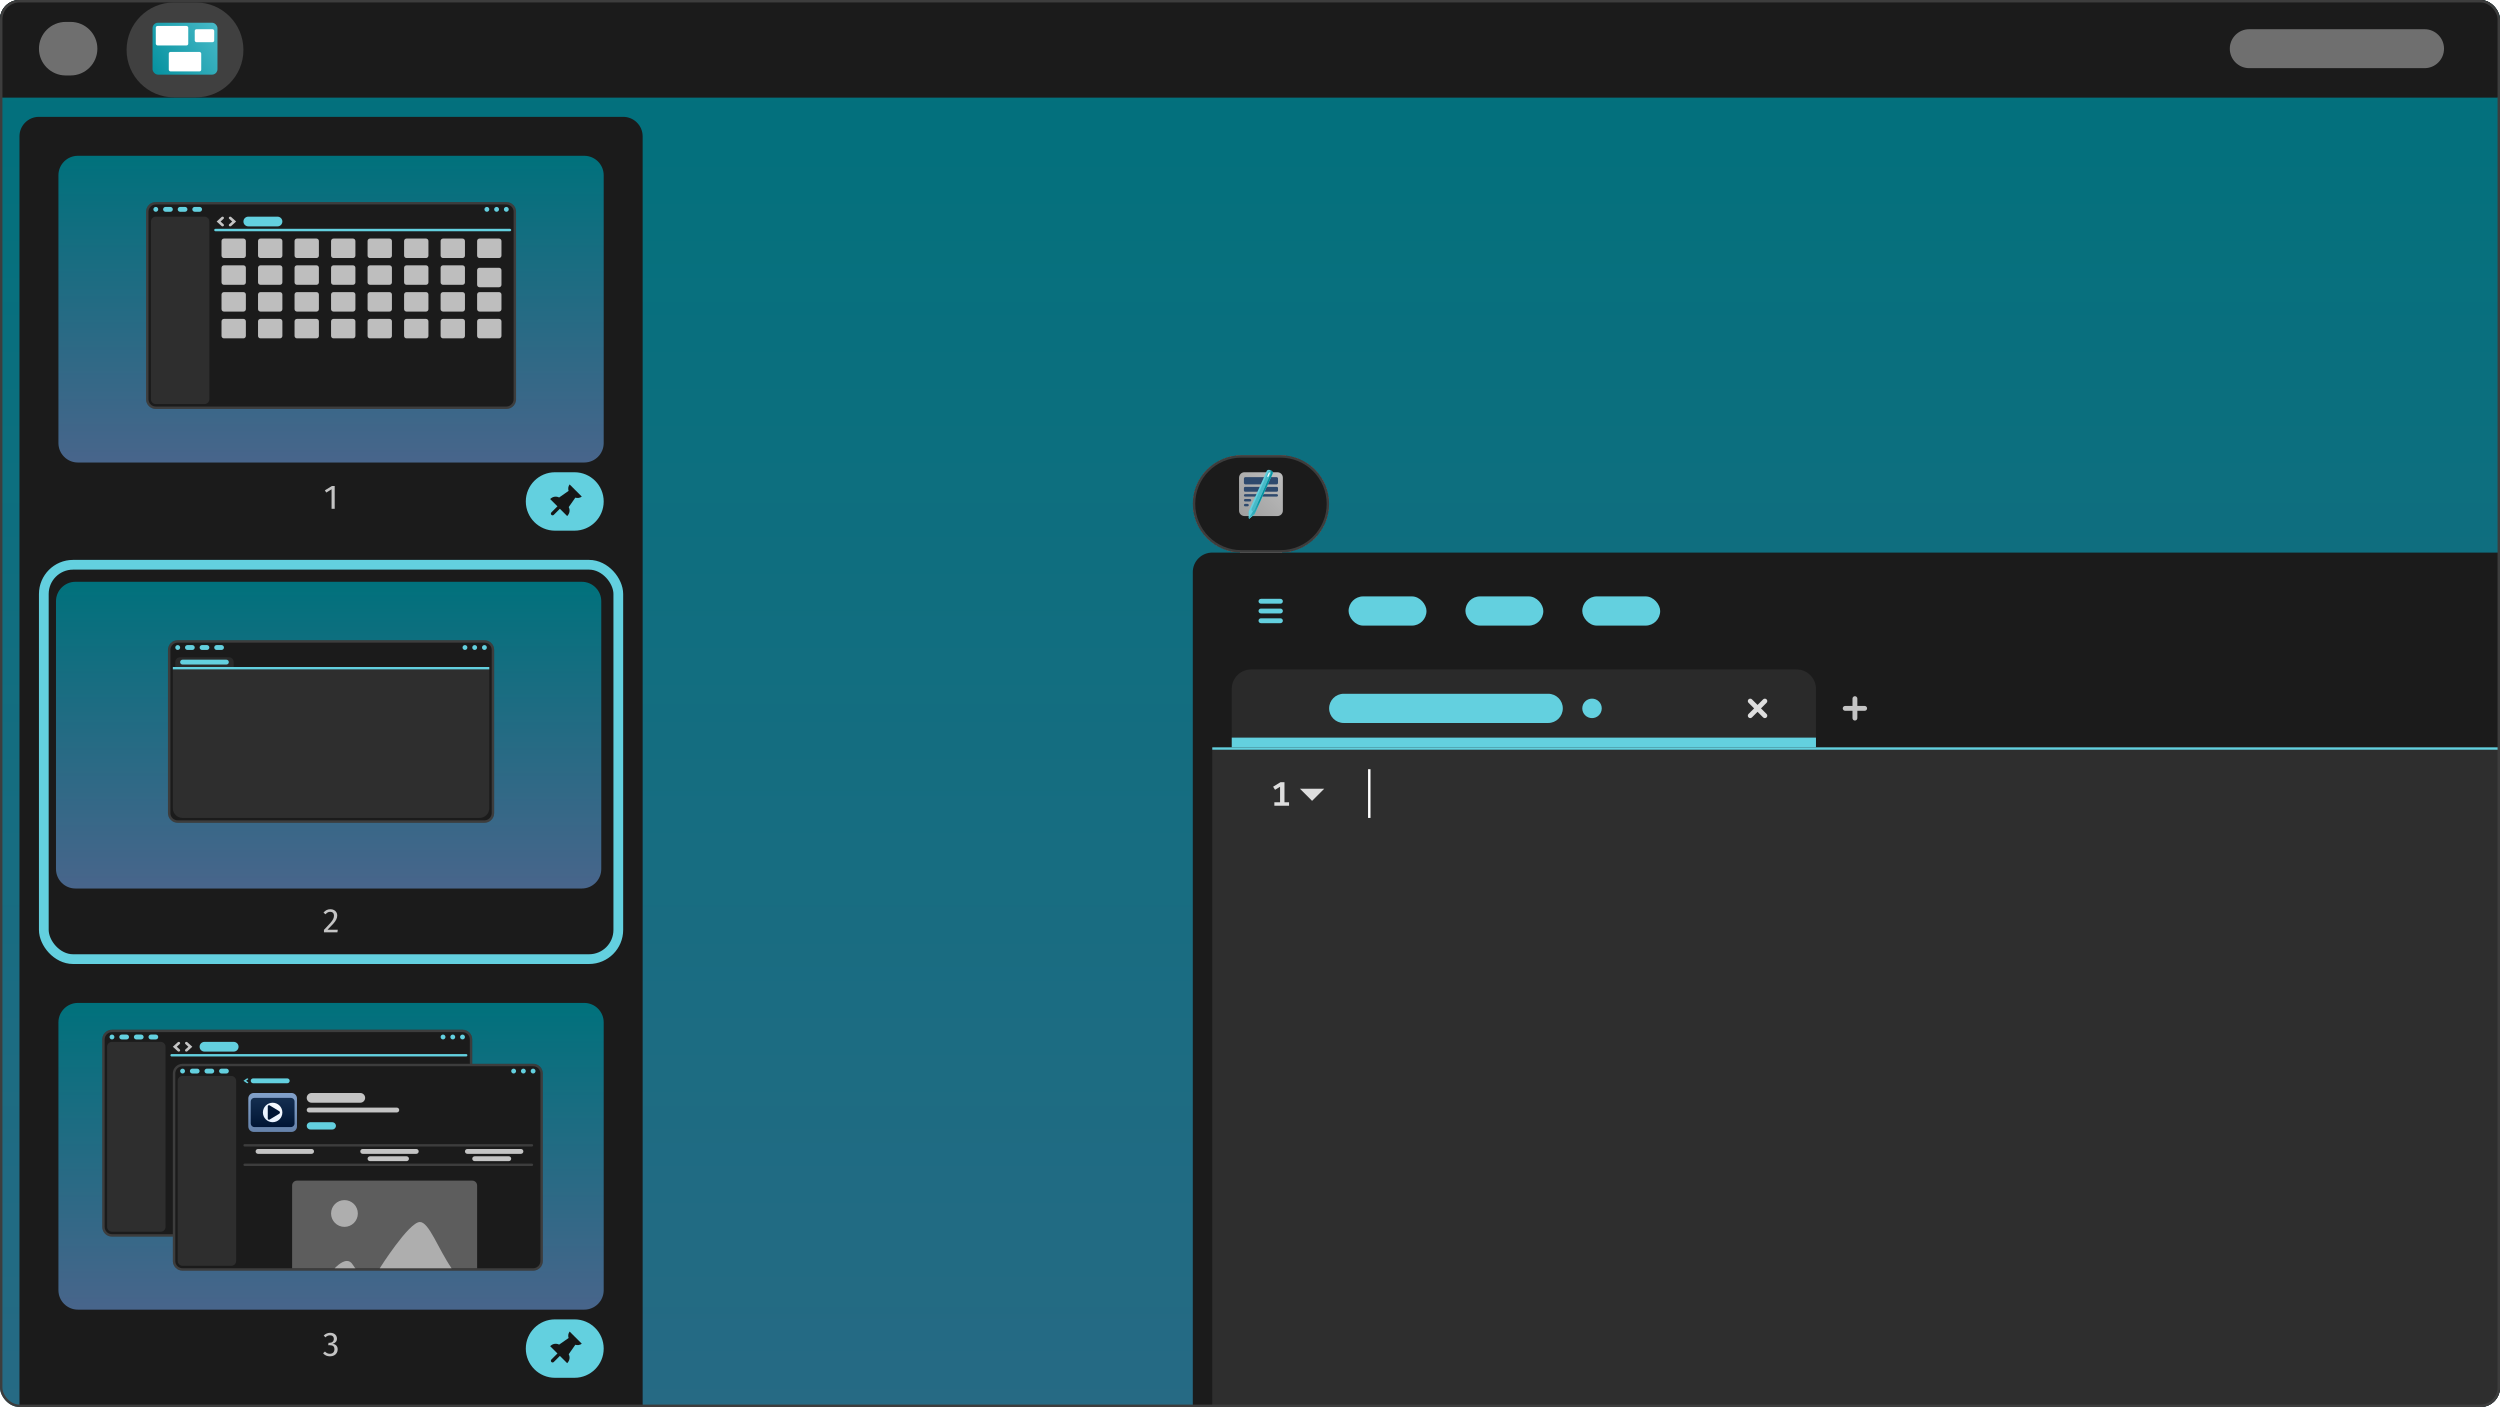 <svg width="1027" height="578" viewBox="0 0 1027 578" fill="none" xmlns="http://www.w3.org/2000/svg">
<g clip-path="url(#clip0_4447_268)">
<rect width="1027" height="578" fill="url(#paint0_linear_4447_268)"/>
<path d="M490 235C490 230.582 493.582 227 498 227H1027V578H490V235Z" fill="#1B1B1B"/>
<path d="M498 308H1027V578H498V308Z" fill="#2E2E2E"/>
<g filter="url(#filter0_d_4447_268)">
<path d="M490 203C490 191.954 498.954 183 510 183H526C537.046 183 546 191.954 546 203C546 214.046 537.046 223 526 223H510C498.954 223 490 214.046 490 203Z" fill="#2E2E2E" shape-rendering="crispEdges"/>
<path d="M510 183.5H526C536.77 183.5 545.5 192.23 545.5 203C545.5 213.77 536.77 222.5 526 222.5H510C499.23 222.5 490.5 213.77 490.5 203C490.5 192.23 499.23 183.5 510 183.5Z" stroke="#636363" shape-rendering="crispEdges"/>
<path d="M490 203C490 191.954 498.954 183 510 183H526C537.046 183 546 191.954 546 203C546 214.046 537.046 223 526 223H510C498.954 223 490 214.046 490 203Z" fill="#3D3D3D"/>
<path d="M491 203C491 192.507 499.507 184 510 184H526C536.493 184 545 192.507 545 203C545 213.493 536.493 222 526 222H510C499.507 222 491 213.493 491 203Z" fill="#1B1B1B"/>
</g>
<path d="M509 196.305C509 195 510 194 511.199 194H524.672C526.066 194 527 195 527 196.262V209.77C527 211 526 212 524.73 212H511.258C510 212 509 211 509 209.809V196.305Z" fill="url(#paint1_linear_4447_268)"/>
<path d="M511 196.6C511 196.269 511.285 196 511.636 196H524.364C524.715 196 525 196.269 525 196.6V198.4C525 198.731 524.715 199 524.364 199H511.636C511.285 199 511 198.731 511 198.4V196.6Z" fill="#2E496D"/>
<path d="M511 205.5C511 205.224 511.224 205 511.5 205H513.5C513.776 205 514 205.224 514 205.5C514 205.776 513.776 206 513.5 206H511.5C511.224 206 511 205.776 511 205.5Z" fill="#2E496D"/>
<path d="M511 203.5C511 203.224 511.224 203 511.5 203H524.5C524.776 203 525 203.224 525 203.5C525 203.776 524.776 204 524.5 204H511.5C511.224 204 511 203.776 511 203.5Z" fill="#2E496D"/>
<path d="M511 200.5C511 200.224 511.224 200 511.5 200H524.5C524.776 200 525 200.224 525 200.5V201.5C525 201.776 524.776 202 524.5 202H511.5C511.224 202 511 201.776 511 201.5V200.5Z" fill="#2E496D"/>
<path d="M511 207.5C511 207.224 511.224 207 511.5 207H512.5C512.776 207 513 207.224 513 207.5C513 207.776 512.776 208 512.5 208H511.5C511.224 208 511 207.776 511 207.5Z" fill="#2E496D"/>
<path d="M513.005 210.001L515.441 211.086L513.457 212.879C513.457 212.879 513.291 213.048 513.138 212.98C512.986 212.912 513 212.675 513 212.675L513.005 210.001Z" fill="#48B9C7"/>
<path d="M520.362 193.478C520.362 193.478 520.734 192.641 521.953 193.183C523.171 193.725 522.798 194.563 522.798 194.563L515.442 211.085L513.458 212.878C513.458 212.878 513.291 213.047 513.139 212.979C512.987 212.911 513.001 212.674 513.001 212.674L513.005 210L520.362 193.478Z" fill="#63D0DF"/>
<path d="M518.384 202.634C520.57 197.723 521.953 193.184 521.953 193.184C523.171 193.726 522.798 194.564 522.798 194.564L515.442 211.086L513.458 212.879C513.458 212.879 513.291 213.048 513.139 212.98C512.987 212.912 513.001 212.675 513.001 212.675C513.001 212.675 514.706 210.895 518.384 202.634Z" fill="url(#paint2_linear_4447_268)"/>
<path d="M520.936 193.826C521.086 193.489 521.48 193.338 521.817 193.488C522.153 193.638 522.304 194.032 522.155 194.368L515.375 209.596C515.225 209.932 514.831 210.083 514.494 209.934C514.158 209.784 514.007 209.39 514.157 209.053L520.936 193.826Z" fill="#48B9C7"/>
<path d="M521.215 194.224C521.272 194.098 521.419 194.041 521.546 194.097C521.672 194.153 521.728 194.301 521.672 194.427L521.062 195.798C521.006 195.924 520.858 195.981 520.732 195.924C520.606 195.868 520.549 195.72 520.605 195.594L521.215 194.224Z" fill="white"/>
<path d="M506 283C506 278.582 509.582 275 514 275H738C742.418 275 746 278.582 746 283V303H506V283Z" fill="#4D4D4D" fill-opacity="0.3"/>
<path d="M658 291C658 293.209 656.209 295 654 295C651.791 295 650 293.209 650 291C650 288.791 651.791 287 654 287C656.209 287 658 288.791 658 291Z" fill="#63D0DF"/>
<path d="M546 291C546 287.686 548.686 285 552 285H636C639.314 285 642 287.686 642 291C642 294.314 639.314 297 636 297H552C548.686 297 546 294.314 546 291Z" fill="#63D0DF"/>
<path d="M719 287.004C718.735 287.004 718.48 287.109 718.293 287.297C718.105 287.484 718 287.739 718 288.004C718 288.269 718.105 288.523 718.293 288.711L720.586 291.004L718.293 293.297C718.105 293.484 718 293.739 718 294.004C718 294.269 718.105 294.523 718.293 294.711C718.48 294.899 718.735 295.004 719 295.004C719.265 295.004 719.52 294.898 719.707 294.711L722 292.418L724.283 294.701C724.376 294.797 724.488 294.873 724.611 294.925C724.734 294.977 724.866 295.004 725 295.004C725.265 295.004 725.52 294.899 725.707 294.711C725.895 294.523 726 294.269 726 294.004C726 293.739 725.895 293.484 725.707 293.297L723.414 291.004L725.697 288.721C725.793 288.628 725.869 288.516 725.921 288.393C725.973 288.27 726 288.138 726 288.004C726 287.739 725.895 287.484 725.707 287.297C725.52 287.109 725.265 287.004 725 287.004C724.735 287.004 724.48 287.109 724.293 287.297L722 289.59L719.717 287.307C719.714 287.304 719.71 287.3 719.707 287.297C719.52 287.109 719.265 287.004 719 287.004Z" fill="#DEDEDE"/>
<path d="M762 286C761.735 286 761.48 286.105 761.293 286.293C761.105 286.48 761 286.735 761 287V289.996L758 290C757.735 290 757.48 290.105 757.293 290.293C757.105 290.48 757 290.735 757 291C757 291.265 757.105 291.52 757.293 291.707C757.48 291.895 757.735 292 758 292L761 291.996V295C761 295.265 761.105 295.52 761.293 295.707C761.48 295.895 761.735 296 762 296C762.265 296 762.52 295.895 762.707 295.707C762.895 295.52 763 295.265 763 295V291.996L766 292C766.265 292 766.52 291.895 766.707 291.707C766.895 291.52 767 291.265 767 291C767 290.735 766.895 290.48 766.707 290.293C766.52 290.105 766.265 290 766 290L763 289.996V287C763 286.735 762.895 286.48 762.707 286.293C762.52 286.105 762.265 286 762 286Z" fill="#C4C4C4"/>
<path d="M562 316H563V336H562V316Z" fill="white"/>
<path d="M527.663 321.319V330.72H525.85V323.181L523.785 324.462L522.994 323.181L526.032 321.319H527.663ZM529.546 329.579V331H523.505V329.579H529.546Z" fill="#DEDEDE"/>
<path d="M544 324L539 329L534 324H544Z" fill="#DEDEDE"/>
<path d="M506 303H746V307H506V303Z" fill="#63D0DF"/>
<path d="M527 247C527 246.446 526.554 246 526 246H518C517.446 246 517 246.446 517 247C517 247.554 517.446 248 518 248H526C526.554 248 527 247.554 527 247ZM527 251C527 250.446 526.554 250 526 250H518C517.446 250 517 250.446 517 251C517 251.554 517.446 252 518 252H526C526.554 252 527 251.554 527 251ZM527 255C527 254.446 526.554 254 526 254H518C517.446 254 517 254.446 517 255C517 255.554 517.446 256 518 256H526C526.554 256 527 255.554 527 255Z" fill="#63D0DF"/>
<rect x="554" y="245" width="32" height="12" rx="6" fill="#63D0DF"/>
<rect x="602" y="245" width="32" height="12" rx="6" fill="#63D0DF"/>
<rect x="650" y="245" width="32" height="12" rx="6" fill="#63D0DF"/>
<path d="M498 307H1027V308H498V307Z" fill="#63D0DF"/>
<path d="M8 56C8 51.582 11.582 48 16 48H256C260.418 48 264 51.582 264 56V578H8V56Z" fill="#1B1B1B"/>
<path d="M24 72C24 67.582 27.582 64 32 64H240C244.418 64 248 67.582 248 72V182C248 186.418 244.418 190 240 190H32C27.582 190 24 186.418 24 182V72Z" fill="url(#paint3_linear_4447_268)"/>
<path d="M60 87C60 84.791 61.791 83 64 83H208C210.209 83 212 84.791 212 87V164C212 166.209 210.209 168 208 168H64C61.791 168 60 166.209 60 164V87Z" fill="#1B1B1B"/>
<path d="M64 83.5H208C209.933 83.5 211.5 85.067 211.5 87V164C211.5 165.933 209.933 167.5 208 167.5H64C62.067 167.5 60.5 165.933 60.5 164V87C60.5 85.067 62.067 83.5 64 83.5Z" stroke="#C4C4C4" stroke-opacity="0.2"/>
<path d="M88 94.5C88 94.224 88.224 94 88.5 94H209.5C209.776 94 210 94.224 210 94.5C210 94.776 209.776 95 209.5 95H88.5C88.224 95 88 94.776 88 94.5Z" fill="#63D0DF"/>
<path d="M63 86C63 85.448 63.448 85 64 85C64.552 85 65 85.448 65 86C65 86.552 64.552 87 64 87C63.448 87 63 86.552 63 86Z" fill="#63D0DF"/>
<path d="M67 86C67 85.448 67.448 85 68 85H70C70.552 85 71 85.448 71 86C71 86.552 70.552 87 70 87H68C67.448 87 67 86.552 67 86Z" fill="#63D0DF"/>
<path d="M73 86C73 85.448 73.448 85 74 85H76C76.552 85 77 85.448 77 86C77 86.552 76.552 87 76 87H74C73.448 87 73 86.552 73 86Z" fill="#63D0DF"/>
<path d="M79 86C79 85.448 79.448 85 80 85H82C82.552 85 83 85.448 83 86C83 86.552 82.552 87 82 87H80C79.448 87 79 86.552 79 86Z" fill="#63D0DF"/>
<path d="M207 86C207 85.448 207.448 85 208 85C208.552 85 209 85.448 209 86C209 86.552 208.552 87 208 87C207.448 87 207 86.552 207 86Z" fill="#63D0DF"/>
<path d="M203 86C203 85.448 203.448 85 204 85C204.552 85 205 85.448 205 86C205 86.552 204.552 87 204 87C203.448 87 203 86.552 203 86Z" fill="#63D0DF"/>
<path d="M199 86C199 85.448 199.448 85 200 85C200.552 85 201 85.448 201 86C201 86.552 200.552 87 200 87C199.448 87 199 86.552 199 86Z" fill="#63D0DF"/>
<path d="M62 91C62 89.895 62.895 89 64 89H84C85.105 89 86 89.895 86 91V164C86 165.105 85.105 166 84 166H64C62.895 166 62 165.105 62 164V91Z" fill="#2E2E2E"/>
<path d="M89 91L91.023 89.153C91.247 88.949 91.609 88.949 91.832 89.153C92.056 89.357 92.056 89.688 91.832 89.892L90.618 91L91.832 92.108C92.056 92.312 92.056 92.643 91.832 92.847C91.609 93.051 91.247 93.051 91.023 92.847L89 91Z" fill="#C4C4C4"/>
<path d="M97 91L94.977 92.847C94.753 93.051 94.391 93.051 94.168 92.847C93.944 92.643 93.944 92.312 94.168 92.108L95.382 91L94.168 89.892C93.944 89.688 93.944 89.357 94.168 89.153C94.391 88.949 94.753 88.949 94.977 89.153L97 91Z" fill="#C4C4C4"/>
<path d="M100 91C100 89.895 100.895 89 102 89H114C115.105 89 116 89.895 116 91C116 92.105 115.105 93 114 93H102C100.895 93 100 92.105 100 91Z" fill="#63D0DF"/>
<path d="M91 99C91 98.448 91.448 98 92 98H100C100.552 98 101 98.448 101 99V105C101 105.552 100.552 106 100 106H92C91.448 106 91 105.552 91 105V99Z" fill="#BEBEBE"/>
<path d="M91 121C91 120.448 91.448 120 92 120H100C100.552 120 101 120.448 101 121V127C101 127.552 100.552 128 100 128H92C91.448 128 91 127.552 91 127V121Z" fill="#BEBEBE"/>
<path d="M106 99C106 98.448 106.448 98 107 98H115C115.552 98 116 98.448 116 99V105C116 105.552 115.552 106 115 106H107C106.448 106 106 105.552 106 105V99Z" fill="#BEBEBE"/>
<path d="M106 121C106 120.448 106.448 120 107 120H115C115.552 120 116 120.448 116 121V127C116 127.552 115.552 128 115 128H107C106.448 128 106 127.552 106 127V121Z" fill="#BEBEBE"/>
<path d="M121 99C121 98.448 121.448 98 122 98H130C130.552 98 131 98.448 131 99V105C131 105.552 130.552 106 130 106H122C121.448 106 121 105.552 121 105V99Z" fill="#BEBEBE"/>
<path d="M121 121C121 120.448 121.448 120 122 120H130C130.552 120 131 120.448 131 121V127C131 127.552 130.552 128 130 128H122C121.448 128 121 127.552 121 127V121Z" fill="#BEBEBE"/>
<path d="M136 99C136 98.448 136.448 98 137 98H145C145.552 98 146 98.448 146 99V105C146 105.552 145.552 106 145 106H137C136.448 106 136 105.552 136 105V99Z" fill="#BEBEBE"/>
<path d="M136 121C136 120.448 136.448 120 137 120H145C145.552 120 146 120.448 146 121V127C146 127.552 145.552 128 145 128H137C136.448 128 136 127.552 136 127V121Z" fill="#BEBEBE"/>
<path d="M151 99C151 98.448 151.448 98 152 98H160C160.552 98 161 98.448 161 99V105C161 105.552 160.552 106 160 106H152C151.448 106 151 105.552 151 105V99Z" fill="#BEBEBE"/>
<path d="M151 121C151 120.448 151.448 120 152 120H160C160.552 120 161 120.448 161 121V127C161 127.552 160.552 128 160 128H152C151.448 128 151 127.552 151 127V121Z" fill="#BEBEBE"/>
<path d="M166 99C166 98.448 166.448 98 167 98H175C175.552 98 176 98.448 176 99V105C176 105.552 175.552 106 175 106H167C166.448 106 166 105.552 166 105V99Z" fill="#BEBEBE"/>
<path d="M166 121C166 120.448 166.448 120 167 120H175C175.552 120 176 120.448 176 121V127C176 127.552 175.552 128 175 128H167C166.448 128 166 127.552 166 127V121Z" fill="#BEBEBE"/>
<path d="M181 99C181 98.448 181.448 98 182 98H190C190.552 98 191 98.448 191 99V105C191 105.552 190.552 106 190 106H182C181.448 106 181 105.552 181 105V99Z" fill="#BEBEBE"/>
<path d="M181 121C181 120.448 181.448 120 182 120H190C190.552 120 191 120.448 191 121V127C191 127.552 190.552 128 190 128H182C181.448 128 181 127.552 181 127V121Z" fill="#BEBEBE"/>
<path d="M196 99C196 98.448 196.448 98 197 98H205C205.552 98 206 98.448 206 99V105C206 105.552 205.552 106 205 106H197C196.448 106 196 105.552 196 105V99Z" fill="#BEBEBE"/>
<path d="M196 121C196 120.448 196.448 120 197 120H205C205.552 120 206 120.448 206 121V127C206 127.552 205.552 128 205 128H197C196.448 128 196 127.552 196 127V121Z" fill="#BEBEBE"/>
<path d="M91 110C91 109.448 91.448 109 92 109H100C100.552 109 101 109.448 101 110V116C101 116.552 100.552 117 100 117H92C91.448 117 91 116.552 91 116V110Z" fill="#BEBEBE"/>
<path d="M91 132C91 131.448 91.448 131 92 131H100C100.552 131 101 131.448 101 132V138C101 138.552 100.552 139 100 139H92C91.448 139 91 138.552 91 138V132Z" fill="#BEBEBE"/>
<path d="M106 110C106 109.448 106.448 109 107 109H115C115.552 109 116 109.448 116 110V116C116 116.552 115.552 117 115 117H107C106.448 117 106 116.552 106 116V110Z" fill="#BEBEBE"/>
<path d="M106 132C106 131.448 106.448 131 107 131H115C115.552 131 116 131.448 116 132V138C116 138.552 115.552 139 115 139H107C106.448 139 106 138.552 106 138V132Z" fill="#BEBEBE"/>
<path d="M121 110C121 109.448 121.448 109 122 109H130C130.552 109 131 109.448 131 110V116C131 116.552 130.552 117 130 117H122C121.448 117 121 116.552 121 116V110Z" fill="#BEBEBE"/>
<path d="M121 132C121 131.448 121.448 131 122 131H130C130.552 131 131 131.448 131 132V138C131 138.552 130.552 139 130 139H122C121.448 139 121 138.552 121 138V132Z" fill="#BEBEBE"/>
<path d="M136 110C136 109.448 136.448 109 137 109H145C145.552 109 146 109.448 146 110V116C146 116.552 145.552 117 145 117H137C136.448 117 136 116.552 136 116V110Z" fill="#BEBEBE"/>
<path d="M136 132C136 131.448 136.448 131 137 131H145C145.552 131 146 131.448 146 132V138C146 138.552 145.552 139 145 139H137C136.448 139 136 138.552 136 138V132Z" fill="#BEBEBE"/>
<path d="M151 110C151 109.448 151.448 109 152 109H160C160.552 109 161 109.448 161 110V116C161 116.552 160.552 117 160 117H152C151.448 117 151 116.552 151 116V110Z" fill="#BEBEBE"/>
<path d="M151 132C151 131.448 151.448 131 152 131H160C160.552 131 161 131.448 161 132V138C161 138.552 160.552 139 160 139H152C151.448 139 151 138.552 151 138V132Z" fill="#BEBEBE"/>
<path d="M166 110C166 109.448 166.448 109 167 109H175C175.552 109 176 109.448 176 110V116C176 116.552 175.552 117 175 117H167C166.448 117 166 116.552 166 116V110Z" fill="#BEBEBE"/>
<path d="M166 132C166 131.448 166.448 131 167 131H175C175.552 131 176 131.448 176 132V138C176 138.552 175.552 139 175 139H167C166.448 139 166 138.552 166 138V132Z" fill="#BEBEBE"/>
<path d="M181 110C181 109.448 181.448 109 182 109H190C190.552 109 191 109.448 191 110V116C191 116.552 190.552 117 190 117H182C181.448 117 181 116.552 181 116V110Z" fill="#BEBEBE"/>
<path d="M181 132C181 131.448 181.448 131 182 131H190C190.552 131 191 131.448 191 132V138C191 138.552 190.552 139 190 139H182C181.448 139 181 138.552 181 138V132Z" fill="#BEBEBE"/>
<path d="M196 111C196 110.448 196.448 110 197 110H205C205.552 110 206 110.448 206 111V117C206 117.552 205.552 118 205 118H197C196.448 118 196 117.552 196 117V111Z" fill="#BEBEBE"/>
<path d="M196 132C196 131.448 196.448 131 197 131H205C205.552 131 206 131.448 206 132V138C206 138.552 205.552 139 205 139H197C196.448 139 196 138.552 196 138V132Z" fill="#BEBEBE"/>
<path d="M137.494 199.638V209.004H136.206V201.01L134.022 202.34L133.462 201.43L136.36 199.638H137.494Z" fill="#C4C4C4"/>
<path d="M216 206C216 199.373 221.373 194 228 194H236C242.627 194 248 199.373 248 206C248 212.627 242.627 218 236 218H228C221.373 218 216 212.627 216 206Z" fill="#63D0DF"/>
<path d="M239 204L234 199C233.415 199.781 233.28 200.774 233.574 201.648L229.686 204.37C228.653 203.822 227.359 203.913 226.403 204.677L226 205L229 208L226.5 210.5C226.224 210.776 226.224 211.224 226.5 211.5C226.776 211.776 227.224 211.776 227.5 211.5L230 209L233 212L233.323 211.597C234.088 210.641 234.179 209.347 233.63 208.315L236.352 204.426C237.226 204.72 238.219 204.586 239 204Z" fill="#161616"/>
<rect x="18" y="232.004" width="236" height="162.004" rx="12" stroke="#63D0DF" stroke-width="4"/>
<path d="M23 247C23 242.582 26.582 239 31 239H239C243.418 239 247 242.582 247 247V357C247 361.418 243.418 365 239 365H31C26.582 365 23 361.418 23 357V247Z" fill="url(#paint4_linear_4447_268)"/>
<path d="M69 267C69 264.79 70.791 263 73 263H199C201.209 263 203 264.79 203 267V334C203 336.209 201.209 338 199 338H73C70.791 338 69 336.209 69 334V267Z" fill="#1B1B1B"/>
<path d="M73 263.5H199C200.933 263.5 202.5 265.067 202.5 267V334C202.5 335.933 200.933 337.5 199 337.5H73C71.067 337.5 69.5 335.933 69.5 334V267C69.5 265.067 71.067 263.5 73 263.5Z" stroke="#C4C4C4" stroke-opacity="0.2"/>
<path d="M71 275H201V332C201 334.209 199.209 336 197 336H75C72.791 336 71 334.209 71 332V275Z" fill="#2E2E2E"/>
<path d="M71 274H201V275H71V274Z" fill="#63D0DF"/>
<path d="M72 272C72 270.895 72.895 270 74 270H94C95.105 270 96 270.895 96 272V274H72V272Z" fill="#4D4D4D" fill-opacity="0.3"/>
<path d="M74 272C74 271.447 74.448 271 75 271H93C93.552 271 94 271.447 94 272C94 272.552 93.552 273 93 273H75C74.448 273 74 272.552 74 272Z" fill="#63D0DF"/>
<path d="M72 266C72 265.447 72.448 265 73 265C73.552 265 74 265.447 74 266C74 266.552 73.552 267 73 267C72.448 267 72 266.552 72 266Z" fill="#63D0DF"/>
<path d="M76 266C76 265.447 76.448 265 77 265H79C79.552 265 80 265.447 80 266C80 266.552 79.552 267 79 267H77C76.448 267 76 266.552 76 266Z" fill="#63D0DF"/>
<path d="M82 266C82 265.447 82.448 265 83 265H85C85.552 265 86 265.447 86 266C86 266.552 85.552 267 85 267H83C82.448 267 82 266.552 82 266Z" fill="#63D0DF"/>
<path d="M88 266C88 265.447 88.448 265 89 265H91C91.552 265 92 265.447 92 266C92 266.552 91.552 267 91 267H89C88.448 267 88 266.552 88 266Z" fill="#63D0DF"/>
<path d="M198 266C198 265.447 198.448 265 199 265C199.552 265 200 265.447 200 266C200 266.552 199.552 267 199 267C198.448 267 198 266.552 198 266Z" fill="#63D0DF"/>
<path d="M194 266C194 265.447 194.448 265 195 265C195.552 265 196 265.447 196 266C196 266.552 195.552 267 195 267C194.448 267 194 266.552 194 266Z" fill="#63D0DF"/>
<path d="M190 266C190 265.447 190.448 265 191 265C191.552 265 192 265.447 192 266C192 266.552 191.552 267 191 267C190.448 267 190 266.552 190 266Z" fill="#63D0DF"/>
<path d="M135.726 373.503C136.286 373.503 136.776 373.615 137.196 373.839C137.625 374.063 137.957 374.371 138.19 374.763C138.423 375.146 138.54 375.58 138.54 376.065C138.54 376.634 138.409 377.18 138.148 377.703C137.896 378.226 137.504 378.79 136.972 379.397C136.44 380.004 135.633 380.848 134.55 381.931H138.764L138.61 383.009H133.08V381.987C134.331 380.69 135.217 379.742 135.74 379.145C136.263 378.538 136.636 378.011 136.86 377.563C137.084 377.115 137.196 376.634 137.196 376.121C137.196 375.636 137.056 375.258 136.776 374.987C136.496 374.707 136.123 374.567 135.656 374.567C135.273 374.567 134.937 374.646 134.648 374.805C134.359 374.964 134.051 375.225 133.724 375.589L132.884 374.917C133.267 374.441 133.691 374.086 134.158 373.853C134.625 373.62 135.147 373.503 135.726 373.503Z" fill="#C4C4C4"/>
<path d="M24 420C24 415.582 27.582 412 32 412H240C244.418 412 248 415.582 248 420V530C248 534.418 244.418 538 240 538H32C27.582 538 24 534.418 24 530V420Z" fill="url(#paint5_linear_4447_268)"/>
<path d="M42 427C42 424.791 43.791 423 46 423H190C192.209 423 194 424.791 194 427V504C194 506.209 192.209 508 190 508H46C43.791 508 42 506.209 42 504V427Z" fill="#1B1B1B"/>
<path d="M46 423.5H190C191.933 423.5 193.5 425.067 193.5 427V504C193.5 505.933 191.933 507.5 190 507.5H46C44.067 507.5 42.5 505.933 42.5 504V427C42.5 425.067 44.067 423.5 46 423.5Z" stroke="#C4C4C4" stroke-opacity="0.2"/>
<path d="M70 433.5C70 433.224 70.224 433 70.5 433H191.5C191.776 433 192 433.224 192 433.5C192 433.776 191.776 434 191.5 434H70.5C70.224 434 70 433.776 70 433.5Z" fill="#63D0DF"/>
<path d="M45 426C45 425.448 45.448 425 46 425C46.552 425 47 425.448 47 426C47 426.553 46.552 427 46 427C45.448 427 45 426.553 45 426Z" fill="#63D0DF"/>
<path d="M49 426C49 425.448 49.448 425 50 425H52C52.552 425 53 425.448 53 426C53 426.553 52.552 427 52 427H50C49.448 427 49 426.553 49 426Z" fill="#63D0DF"/>
<path d="M55 426C55 425.448 55.448 425 56 425H58C58.552 425 59 425.448 59 426C59 426.553 58.552 427 58 427H56C55.448 427 55 426.553 55 426Z" fill="#63D0DF"/>
<path d="M61 426C61 425.448 61.448 425 62 425H64C64.552 425 65 425.448 65 426C65 426.553 64.552 427 64 427H62C61.448 427 61 426.553 61 426Z" fill="#63D0DF"/>
<path d="M189 426C189 425.448 189.448 425 190 425C190.552 425 191 425.448 191 426C191 426.553 190.552 427 190 427C189.448 427 189 426.553 189 426Z" fill="#63D0DF"/>
<path d="M185 426C185 425.448 185.448 425 186 425C186.552 425 187 425.448 187 426C187 426.553 186.552 427 186 427C185.448 427 185 426.553 185 426Z" fill="#63D0DF"/>
<path d="M181 426C181 425.448 181.448 425 182 425C182.552 425 183 425.448 183 426C183 426.553 182.552 427 182 427C181.448 427 181 426.553 181 426Z" fill="#63D0DF"/>
<path d="M44 430C44 428.896 44.895 428 46 428H66C67.105 428 68 428.896 68 430V504C68 505.105 67.105 506 66 506H46C44.895 506 44 505.105 44 504V430Z" fill="#2E2E2E"/>
<path d="M71 430L73.023 428.153C73.247 427.949 73.609 427.949 73.832 428.153C74.056 428.357 74.056 428.688 73.832 428.892L72.618 430L73.832 431.108C74.056 431.312 74.056 431.643 73.832 431.847C73.609 432.051 73.247 432.051 73.023 431.847L71 430Z" fill="#C4C4C4"/>
<path d="M79 430L76.977 431.847C76.753 432.051 76.391 432.051 76.168 431.847C75.944 431.643 75.944 431.312 76.168 431.108L77.382 430L76.168 428.892C75.944 428.688 75.944 428.357 76.168 428.153C76.391 427.949 76.753 427.949 76.977 428.153L79 430Z" fill="#C4C4C4"/>
<path d="M82 430C82 428.896 82.895 428 84 428H96C97.105 428 98 428.896 98 430C98 431.105 97.105 432 96 432H84C82.895 432 82 431.105 82 430Z" fill="#63D0DF"/>
<path d="M71 441C71 438.791 72.791 437 75 437H219C221.209 437 223 438.791 223 441V518C223 520.209 221.209 522 219 522H75C72.791 522 71 520.209 71 518V441Z" fill="#1B1B1B"/>
<path d="M75 437.5H219C220.933 437.5 222.5 439.067 222.5 441V518C222.5 519.933 220.933 521.5 219 521.5H75C73.067 521.5 71.5 519.933 71.5 518V441C71.5 439.067 73.067 437.5 75 437.5Z" stroke="#C4C4C4" stroke-opacity="0.2"/>
<path d="M74 440C74 439.448 74.448 439 75 439C75.552 439 76 439.448 76 440C76 440.553 75.552 441 75 441C74.448 441 74 440.553 74 440Z" fill="#63D0DF"/>
<path d="M78 440C78 439.448 78.448 439 79 439H81C81.552 439 82 439.448 82 440C82 440.553 81.552 441 81 441H79C78.448 441 78 440.553 78 440Z" fill="#63D0DF"/>
<path d="M84 440C84 439.448 84.448 439 85 439H87C87.552 439 88 439.448 88 440C88 440.553 87.552 441 87 441H85C84.448 441 84 440.553 84 440Z" fill="#63D0DF"/>
<path d="M90 440C90 439.448 90.448 439 91 439H93C93.552 439 94 439.448 94 440C94 440.553 93.552 441 93 441H91C90.448 441 90 440.553 90 440Z" fill="#63D0DF"/>
<path d="M218 440C218 439.448 218.448 439 219 439C219.552 439 220 439.448 220 440C220 440.553 219.552 441 219 441C218.448 441 218 440.553 218 440Z" fill="#63D0DF"/>
<path d="M214 440C214 439.448 214.448 439 215 439C215.552 439 216 439.448 216 440C216 440.553 215.552 441 215 441C214.448 441 214 440.553 214 440Z" fill="#63D0DF"/>
<path d="M210 440C210 439.448 210.448 439 211 439C211.552 439 212 439.448 212 440C212 440.553 211.552 441 211 441C210.448 441 210 440.553 210 440Z" fill="#63D0DF"/>
<path d="M73 444C73 442.896 73.895 442 75 442H95C96.105 442 97 442.896 97 444V518C97 519.105 96.105 520 95 520H75C73.895 520 73 519.105 73 518V444Z" fill="#2E2E2E"/>
<path d="M100 444L101.349 443.077C101.498 442.975 101.739 442.975 101.888 443.077C102.037 443.179 102.037 443.344 101.888 443.446L101.079 444L101.888 444.554C102.037 444.656 102.037 444.822 101.888 444.924C101.739 445.026 101.498 445.026 101.349 444.924L100 444Z" fill="#63D0DF"/>
<path d="M120 487C120 485.896 120.895 485 122 485H194C195.105 485 196 485.896 196 487V521H120V487Z" fill="#5D5D5D"/>
<path d="M103 444C103 443.448 103.448 443 104 443H118C118.552 443 119 443.448 119 444C119 444.553 118.552 445 118 445H104C103.448 445 103 444.553 103 444Z" fill="#63D0DF"/>
<path d="M126 451C126 449.896 126.895 449 128 449H148C149.105 449 150 449.896 150 451C150 452.105 149.105 453 148 453H128C126.895 453 126 452.105 126 451Z" fill="#C4C4C4"/>
<path d="M105 473C105 472.448 105.448 472 106 472H128C128.552 472 129 472.448 129 473C129 473.553 128.552 474 128 474H106C105.448 474 105 473.553 105 473Z" fill="#C4C4C4"/>
<path d="M148 473C148 472.448 148.448 472 149 472H171C171.552 472 172 472.448 172 473C172 473.553 171.552 474 171 474H149C148.448 474 148 473.553 148 473Z" fill="#C4C4C4"/>
<path d="M100 470.5C100 470.224 100.224 470 100.5 470H218.5C218.776 470 219 470.224 219 470.5C219 470.776 218.776 471 218.5 471H100.5C100.224 471 100 470.776 100 470.5Z" fill="#C4C4C4" fill-opacity="0.2"/>
<path d="M100 478.5C100 478.224 100.224 478 100.5 478H218.5C218.776 478 219 478.224 219 478.5C219 478.776 218.776 479 218.5 479H100.5C100.224 479 100 478.776 100 478.5Z" fill="#C4C4C4" fill-opacity="0.2"/>
<path d="M151 476C151 475.448 151.448 475 152 475H167C167.552 475 168 475.448 168 476C168 476.553 167.552 477 167 477H152C151.448 477 151 476.553 151 476Z" fill="#C4C4C4"/>
<path d="M194 476C194 475.448 194.448 475 195 475H209C209.552 475 210 475.448 210 476C210 476.553 209.552 477 209 477H195C194.448 477 194 476.553 194 476Z" fill="#C4C4C4"/>
<path d="M191 473C191 472.448 191.448 472 192 472H214C214.552 472 215 472.448 215 473C215 473.553 214.552 474 214 474H192C191.448 474 191 473.553 191 473Z" fill="#C4C4C4"/>
<path d="M126 462.5C126 461.672 126.672 461 127.5 461H136.5C137.328 461 138 461.672 138 462.5C138 463.329 137.328 464 136.5 464H127.5C126.672 464 126 463.329 126 462.5Z" fill="#63D0DF"/>
<path d="M126 456C126 455.448 126.448 455 127 455H163C163.552 455 164 455.448 164 456C164 456.553 163.552 457 163 457H127C126.448 457 126 456.553 126 456Z" fill="#C4C4C4"/>
<path d="M147 498.5C147 501.538 144.538 504 141.5 504C138.462 504 136 501.538 136 498.5C136 495.463 138.462 493 141.5 493C144.538 493 147 495.463 147 498.5Z" fill="#AEAEAE"/>
<path d="M142.5 518C140.223 518 137.5 521 137.5 521H146C145 520 144.5 518 142.5 518Z" fill="#AEAEAE"/>
<path d="M172.5 502C168 502 156 521 156 521H185.5C180 513 176.227 502 172.5 502Z" fill="#AEAEAE"/>
<path d="M102 451.25C102 450.008 103.007 449 104.25 449H119.75C120.993 449 122 450.008 122 451.25V462.75C122 463.993 120.993 465 119.75 465H104.25C103.007 465 102 463.993 102 462.75V451.25Z" fill="url(#paint6_linear_4447_268)"/>
<path d="M103 452.5C103 451.672 103.672 451 104.5 451H119.5C120.328 451 121 451.672 121 452.5V461.5C121 462.329 120.328 463 119.5 463H104.5C103.672 463 103 462.329 103 461.5V452.5Z" fill="url(#paint7_linear_4447_268)"/>
<path d="M116 457C116 459.209 114.209 461 112 461C109.791 461 108 459.209 108 457C108 454.791 109.791 453 112 453C114.209 453 116 454.791 116 457Z" fill="url(#paint8_linear_4447_268)"/>
<path d="M110.504 454C110.376 454.001 110.253 454.056 110.159 454.154C110.066 454.253 110.01 454.387 110.003 454.531H110.001V454.545L110 454.564C110 454.577 110 454.59 110.001 454.603L110 459.437C110 459.586 110.053 459.729 110.147 459.835C110.242 459.941 110.37 460 110.503 460C110.577 460 110.649 459.982 110.716 459.947L110.717 459.948L110.729 459.94L110.732 459.939C110.747 459.93 110.761 459.921 110.776 459.911L114.726 457.504L114.731 457.502V457.5C114.811 457.453 114.878 457.383 114.925 457.297C114.972 457.211 114.998 457.113 115 457.012C115.002 456.911 114.979 456.812 114.935 456.724C114.89 456.636 114.826 456.563 114.747 456.513L114.738 456.507L114.736 456.506L110.747 454.07C110.673 454.025 110.588 454.001 110.504 454Z" fill="#001534"/>
<path d="M135.657 547.508C136.236 547.508 136.73 547.615 137.141 547.83C137.561 548.044 137.878 548.334 138.093 548.698C138.317 549.062 138.429 549.458 138.429 549.888C138.429 550.457 138.261 550.928 137.925 551.302C137.598 551.666 137.16 551.913 136.609 552.044C137.234 552.1 137.743 552.324 138.135 552.716C138.527 553.108 138.723 553.64 138.723 554.312C138.723 554.853 138.592 555.343 138.331 555.782C138.07 556.22 137.696 556.566 137.211 556.818C136.726 557.06 136.166 557.182 135.531 557.182C134.962 557.182 134.439 557.079 133.963 556.874C133.487 556.659 133.072 556.342 132.717 555.922L133.487 555.208C133.795 555.525 134.108 555.758 134.425 555.908C134.752 556.057 135.106 556.132 135.489 556.132C136.077 556.132 136.539 555.968 136.875 555.642C137.211 555.306 137.379 554.858 137.379 554.298C137.379 553.682 137.22 553.248 136.903 552.996C136.586 552.744 136.124 552.618 135.517 552.618H134.817L134.971 551.624H135.447C135.932 551.624 136.334 551.479 136.651 551.19C136.978 550.9 137.141 550.494 137.141 549.972C137.141 549.533 137.001 549.188 136.721 548.936C136.441 548.674 136.063 548.544 135.587 548.544C135.223 548.544 134.887 548.609 134.579 548.74C134.28 548.87 133.972 549.085 133.655 549.384L132.983 548.614C133.776 547.876 134.668 547.508 135.657 547.508Z" fill="#C4C4C4"/>
<path d="M216 554C216 547.373 221.373 542 228 542H236C242.627 542 248 547.373 248 554C248 560.628 242.627 566 236 566H228C221.373 566 216 560.628 216 554Z" fill="#63D0DF"/>
<path d="M239 552.001L234 547.001C233.415 547.782 233.28 548.775 233.574 549.649L229.686 552.371C228.653 551.822 227.359 551.914 226.403 552.678L226 553.001L229 556.001L226.5 558.501C226.224 558.777 226.224 559.225 226.5 559.501C226.776 559.777 227.224 559.777 227.5 559.501L230 557.001L233 560.001L233.323 559.598C234.088 558.642 234.179 557.348 233.63 556.316L236.352 552.427C237.226 552.721 238.219 552.587 239 552.001Z" fill="#161616"/>
<rect width="1027" height="40" fill="#1B1B1B"/>
<rect width="1026" height="40" fill="#1B1B1B"/>
<path d="M52 20.5C52 9.73 60.73 1 71.5 1H80.5C91.27 1 100 9.73 100 20.5C100 31.27 91.27 40 80.5 40H71.5C60.73 40 52 31.27 52 20.5Z" fill="#4D4D4D" fill-opacity="0.75"/>
<rect x="62.667" y="9.333" width="26.667" height="21.333" rx="2.25" fill="url(#paint9_linear_4447_268)"/>
<rect x="64" y="10.667" width="13.333" height="8" rx="0.7" fill="white"/>
<rect x="69.333" y="21.333" width="13.333" height="8" rx="0.7" fill="white"/>
<rect x="80" y="12" width="8" height="5.333" rx="0.7" fill="white"/>
<path d="M16 20C16 13.925 20.925 9 27 9H29C35.075 9 40 13.925 40 20C40 26.075 35.075 31 29 31H27C20.925 31 16 26.075 16 20Z" fill="#C4C4C4" fill-opacity="0.5"/>
<path d="M916 20C916 15.582 919.582 12 924 12H996C1000.42 12 1004 15.582 1004 20C1004 24.418 1000.42 28 996 28H924C919.582 28 916 24.418 916 20Z" fill="#C4C4C4" fill-opacity="0.5"/>
</g>
<rect x="0.5" y="0.5" width="1026" height="577" rx="7.5" stroke="#3D3D3D"/>
<defs>
<filter id="filter0_d_4447_268" x="474" y="171" width="88" height="72" filterUnits="userSpaceOnUse" color-interpolation-filters="sRGB">
<feFlood flood-opacity="0" result="BackgroundImageFix"/>
<feColorMatrix in="SourceAlpha" type="matrix" values="0 0 0 0 0 0 0 0 0 0 0 0 0 0 0 0 0 0 127 0" result="hardAlpha"/>
<feOffset dy="4"/>
<feGaussianBlur stdDeviation="8"/>
<feComposite in2="hardAlpha" operator="out"/>
<feColorMatrix type="matrix" values="0 0 0 0 0 0 0 0 0 0 0 0 0 0 0 0 0 0 0.32 0"/>
<feBlend mode="normal" in2="BackgroundImageFix" result="effect1_dropShadow_4447_268"/>
<feBlend mode="normal" in="SourceGraphic" in2="effect1_dropShadow_4447_268" result="shape"/>
</filter>
<linearGradient id="paint0_linear_4447_268" x1="513.5" y1="0" x2="513.5" y2="578" gradientUnits="userSpaceOnUse">
<stop stop-color="#00717C"/>
<stop offset="1" stop-color="#266A84"/>
</linearGradient>
<linearGradient id="paint1_linear_4447_268" x1="509" y1="212" x2="527" y2="194" gradientUnits="userSpaceOnUse">
<stop stop-color="#9E9E9E"/>
<stop offset="1" stop-color="#BEBEBE"/>
</linearGradient>
<linearGradient id="paint2_linear_4447_268" x1="522.448" y1="193.404" x2="513.634" y2="213.2" gradientUnits="userSpaceOnUse">
<stop offset="0.62" stop-color="#05919F"/>
<stop offset="1" stop-color="#48B9C7"/>
</linearGradient>
<linearGradient id="paint3_linear_4447_268" x1="136" y1="64" x2="136" y2="190" gradientUnits="userSpaceOnUse">
<stop stop-color="#00717C"/>
<stop offset="1" stop-color="#48658B"/>
</linearGradient>
<linearGradient id="paint4_linear_4447_268" x1="135" y1="239" x2="135" y2="365" gradientUnits="userSpaceOnUse">
<stop stop-color="#00717C"/>
<stop offset="1" stop-color="#48658B"/>
</linearGradient>
<linearGradient id="paint5_linear_4447_268" x1="136" y1="412" x2="136" y2="538" gradientUnits="userSpaceOnUse">
<stop stop-color="#00717C"/>
<stop offset="1" stop-color="#48658B"/>
</linearGradient>
<linearGradient id="paint6_linear_4447_268" x1="112" y1="449" x2="112" y2="465" gradientUnits="userSpaceOnUse">
<stop stop-color="#82A1CA"/>
<stop offset="1" stop-color="#6582AA"/>
</linearGradient>
<linearGradient id="paint7_linear_4447_268" x1="112" y1="451" x2="112" y2="463" gradientUnits="userSpaceOnUse">
<stop stop-color="#142E50"/>
<stop offset="1" stop-color="#001534"/>
</linearGradient>
<linearGradient id="paint8_linear_4447_268" x1="116" y1="453" x2="108" y2="461" gradientUnits="userSpaceOnUse">
<stop stop-color="#FAFCFF"/>
<stop offset="1" stop-color="#E4F0FF"/>
</linearGradient>
<linearGradient id="paint9_linear_4447_268" x1="89.333" y1="9.333" x2="60.917" y2="28.004" gradientUnits="userSpaceOnUse">
<stop stop-color="#49BAC8"/>
<stop offset="1" stop-color="#05919F"/>
</linearGradient>
<clipPath id="clip0_4447_268">
<rect width="1027" height="578" rx="8" fill="white"/>
</clipPath>
</defs>
</svg>

